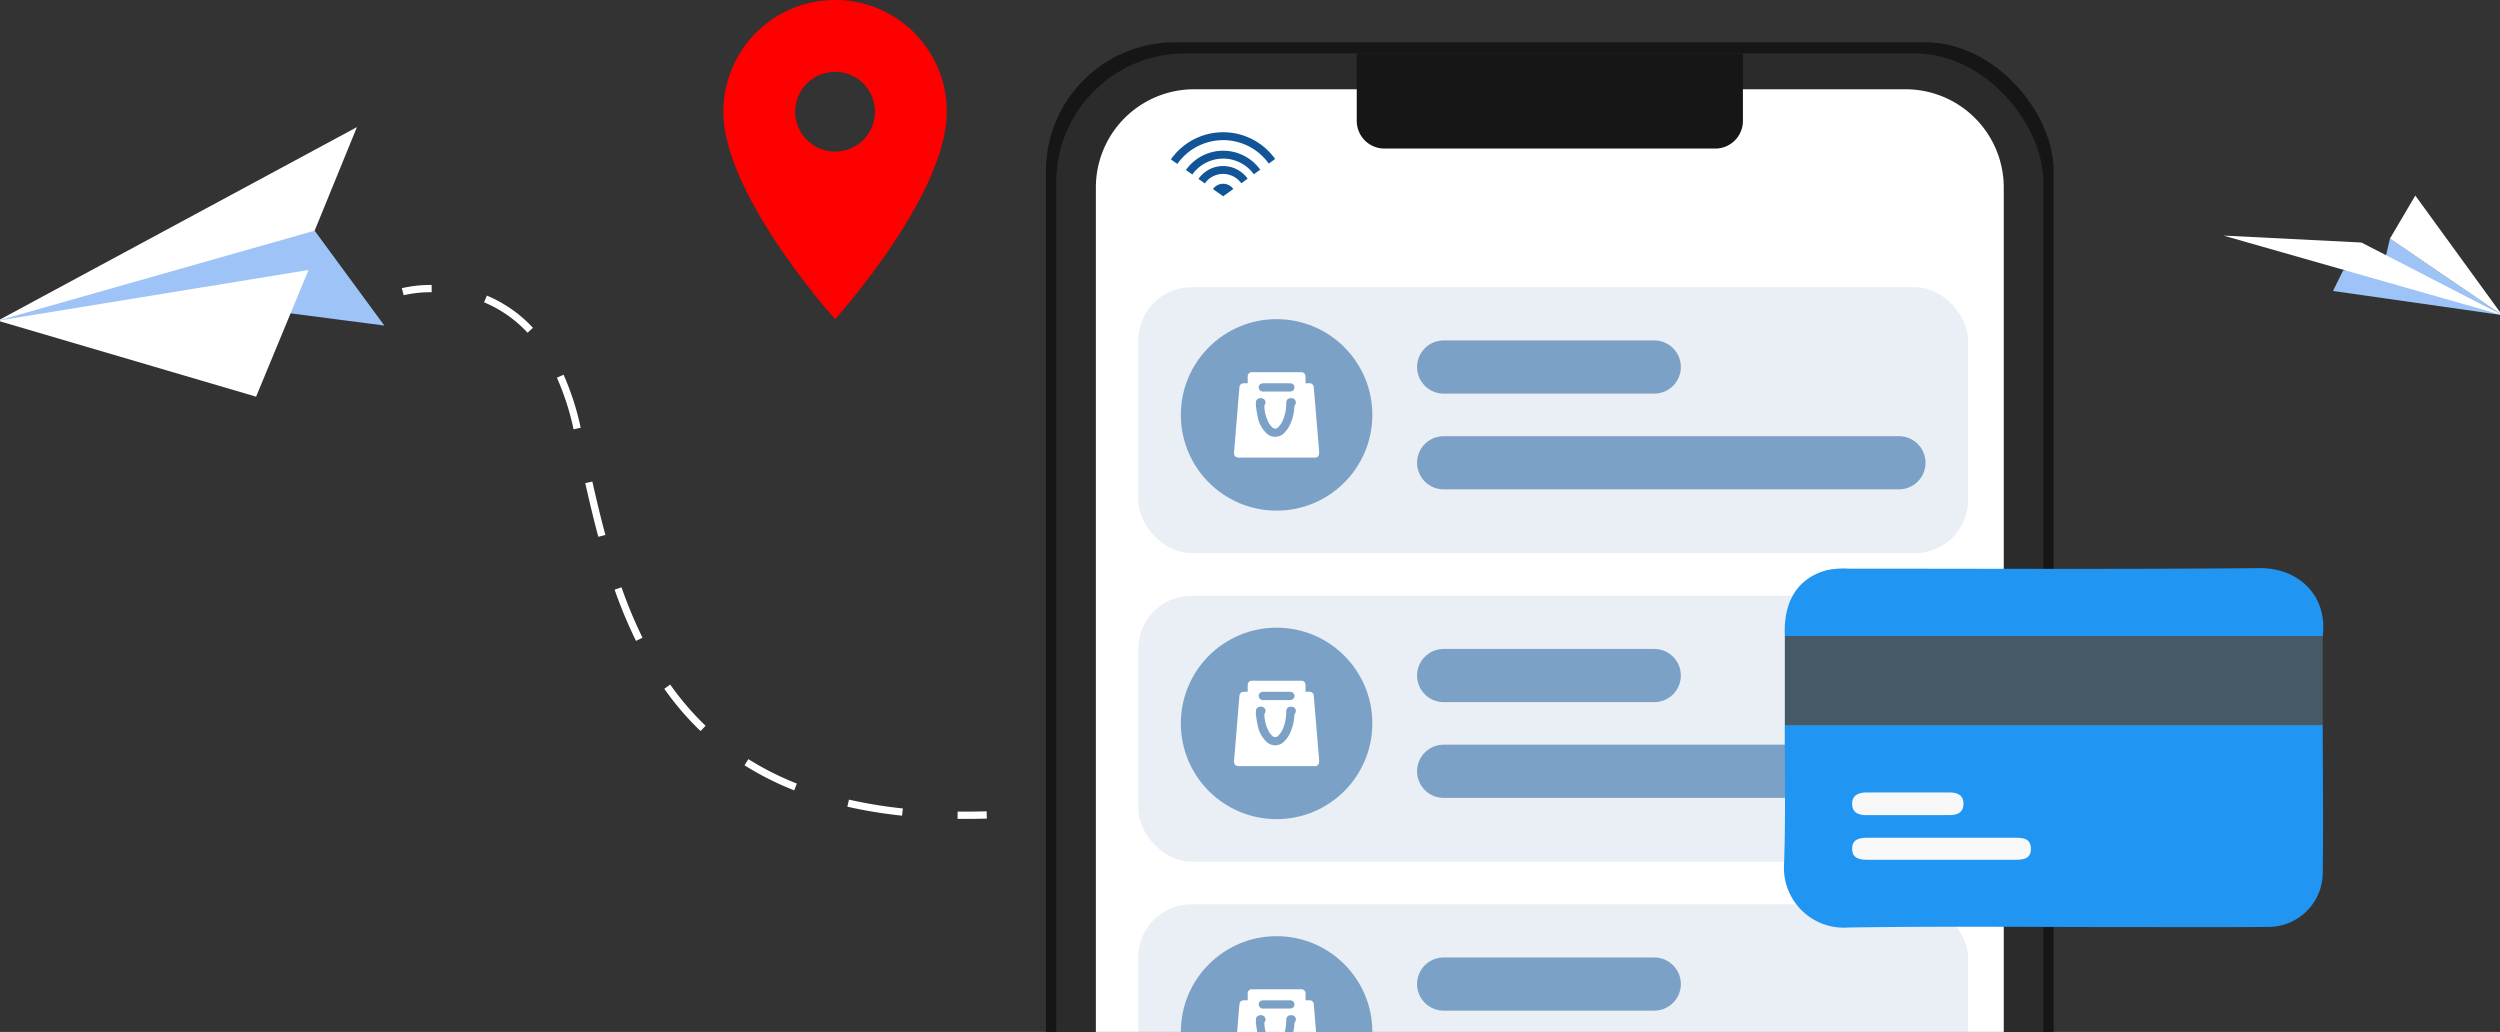 <svg xmlns="http://www.w3.org/2000/svg" xmlns:xlink="http://www.w3.org/1999/xlink" width="235" height="97" viewBox="0 0 235 97">
  <rect x="0" y="0" width="235" height="97" fill="#333333" stroke="none"/>
  <defs>
    <clipPath id="clip-path">
      <rect id="Rectangle_657" data-name="Rectangle 657" width="235" height="97" transform="translate(162 23)" fill="#fff"/>
    </clipPath>
  </defs>
  <g id="Mask_Group_2" data-name="Mask Group 2" transform="translate(-162 -23)" clip-path="url(#clip-path)">
    <g id="Group_345" data-name="Group 345">
      <g id="Group_344" data-name="Group 344">
        <g id="Group_89" data-name="Group 89" transform="translate(-546 609.613)">
          <rect id="Rectangle_58" data-name="Rectangle 58" width="94.73" height="178.324" rx="12.116" transform="translate(806.317 -582.64)" fill="#161616"/>
          <rect id="Rectangle_75" data-name="Rectangle 75" width="92.789" height="176.233" rx="12.116" transform="translate(807.288 -581.595)" fill="#606060" opacity="0.3"/>
          <g id="Group_68" data-name="Group 68" transform="translate(-2825.48 -1233.906)">
            <path id="Path_195" data-name="Path 195" d="M3721.833,664.925V814.737a9.233,9.233,0,0,1-9.172,9.239h-67a9.232,9.232,0,0,1-9.17-9.239V664.925a9.233,9.233,0,0,1,9.17-9.24h67A9.234,9.234,0,0,1,3721.833,664.925Z" fill="#fff"/>
          </g>
          <path id="Rectangle_59" data-name="Rectangle 59" d="M0,0H36.3a0,0,0,0,1,0,0V6.346a2.6,2.6,0,0,1-2.6,2.6H2.6A2.6,2.6,0,0,1,0,6.346V0A0,0,0,0,1,0,0Z" transform="translate(835.535 -581.595)" fill="#161616"/>
          <g id="Group_85" data-name="Group 85" transform="translate(-2825.48 -1233.906)">
            <path id="Path_215" data-name="Path 215" d="M3649.413,665.057l-.955.685-.96-.678a1.176,1.176,0,0,1,1.915-.007Z" fill="#115598"/>
            <g id="Group_82" data-name="Group 82">
              <path id="Path_216" data-name="Path 216" d="M3648.458,662.9a2.834,2.834,0,0,0-2.322,1.208l.6.425a2.1,2.1,0,0,1,3.424-.013l.6-.433A2.841,2.841,0,0,0,3648.458,662.9Z" fill="#115598"/>
            </g>
            <g id="Group_83" data-name="Group 83">
              <path id="Path_217" data-name="Path 217" d="M3648.458,659.723a6,6,0,0,0-4.915,2.554l.607.425a5.269,5.269,0,0,1,8.594-.032l.6-.433A6,6,0,0,0,3648.458,659.723Z" fill="#115598"/>
            </g>
            <g id="Group_84" data-name="Group 84">
              <path id="Path_218" data-name="Path 218" d="M3648.458,661.461a4.293,4.293,0,0,0-3.5,1.81l.6.425a3.563,3.563,0,0,1,5.783-.023l.6-.43A4.291,4.291,0,0,0,3648.458,661.461Z" fill="#115598"/>
            </g>
          </g>
        </g>
        <g id="Group_99" data-name="Group 99" transform="translate(-30 58)">
          <rect id="Rectangle_76" data-name="Rectangle 76" width="78" height="25" rx="5" transform="translate(299 50)" fill="#115598" opacity="0.09"/>
          <g id="Group_96" data-name="Group 96" transform="translate(2.38 3.38)">
            <circle id="Ellipse_13" data-name="Ellipse 13" cx="9" cy="9" r="9" transform="translate(300.62 49.62)" fill="#115598" opacity="0.5"/>
            <g id="Group_94" data-name="Group 94" transform="translate(305.618 54.606)">
              <path id="Path_225" data-name="Path 225" d="M696.967,555.569c0-.229,0-.423,0-.618a.385.385,0,0,1,.421-.42q2.3,0,4.594,0a.391.391,0,0,1,.419.426c.005.194,0,.387,0,.611.127,0,.239,0,.352,0a.389.389,0,0,1,.425.4q.251,3,.5,5.995a.906.906,0,0,1-.039.39.37.37,0,0,1-.392.205c-.717,0-1.434,0-2.151,0h-4.9c-.4,0-.542-.168-.508-.565.106-1.235.205-2.471.307-3.706.063-.769.124-1.538.191-2.307.025-.286.163-.4.454-.41C696.74,555.567,696.842,555.569,696.967,555.569Zm.776,1.992-.028,0c.062.389.1.784.19,1.167a2.868,2.868,0,0,0,.807,1.523,1.168,1.168,0,0,0,1.674,0,2.788,2.788,0,0,0,.489-.651,4.438,4.438,0,0,0,.477-1.8.474.474,0,0,1,.064-.2.394.394,0,0,0-.343-.627c-.329-.006-.479.139-.486.47a4.01,4.01,0,0,1-.331,1.65,2.378,2.378,0,0,1-.408.595.377.377,0,0,1-.583.01,1.72,1.72,0,0,1-.333-.427,3.62,3.62,0,0,1-.4-1.54.279.279,0,0,1,.036-.135.4.4,0,0,0-.024-.489.515.515,0,0,0-.542-.106.378.378,0,0,0-.263.394C697.744,557.451,697.744,557.506,697.744,557.56Zm1.929-1.213c.413,0,.825,0,1.238,0,.279,0,.449-.151.45-.389s-.162-.386-.449-.387q-1.229,0-2.457,0c-.282,0-.453.15-.453.386a.4.4,0,0,0,.452.39C698.86,556.348,699.266,556.347,699.673,556.347Z" transform="translate(-695.68 -554.529)" fill="#fff"/>
            </g>
          </g>
          <line id="Line_6" data-name="Line 6" x2="19.796" transform="translate(327.704 57.5)" fill="none" stroke="#115598" stroke-linecap="round" stroke-width="5" opacity="0.5"/>
          <line id="Line_7" data-name="Line 7" x2="42.796" transform="translate(327.704 66.5)" fill="none" stroke="#115598" stroke-linecap="round" stroke-width="5"/>
        </g>
        <g id="Group_97" data-name="Group 97" transform="translate(-30)">
          <rect id="Rectangle_76-2" data-name="Rectangle 76" width="78" height="25" rx="5" transform="translate(299 50)" fill="#115598" opacity="0.09"/>
          <g id="Group_96-2" data-name="Group 96" transform="translate(2.38 3.38)">
            <circle id="Ellipse_13-2" data-name="Ellipse 13" cx="9" cy="9" r="9" transform="translate(300.62 49.62)" fill="#115598" opacity="0.5"/>
            <g id="Group_94-2" data-name="Group 94" transform="translate(305.618 54.606)">
              <path id="Path_225-2" data-name="Path 225" d="M696.967,555.569c0-.229,0-.423,0-.618a.385.385,0,0,1,.421-.42q2.3,0,4.594,0a.391.391,0,0,1,.419.426c.005.194,0,.387,0,.611.127,0,.239,0,.352,0a.389.389,0,0,1,.425.4q.251,3,.5,5.995a.906.906,0,0,1-.039.39.37.37,0,0,1-.392.205c-.717,0-1.434,0-2.151,0h-4.9c-.4,0-.542-.168-.508-.565.106-1.235.205-2.471.307-3.706.063-.769.124-1.538.191-2.307.025-.286.163-.4.454-.41C696.74,555.567,696.842,555.569,696.967,555.569Zm.776,1.992-.028,0c.062.389.1.784.19,1.167a2.868,2.868,0,0,0,.807,1.523,1.168,1.168,0,0,0,1.674,0,2.788,2.788,0,0,0,.489-.651,4.438,4.438,0,0,0,.477-1.8.474.474,0,0,1,.064-.2.394.394,0,0,0-.343-.627c-.329-.006-.479.139-.486.47a4.01,4.01,0,0,1-.331,1.65,2.378,2.378,0,0,1-.408.595.377.377,0,0,1-.583.01,1.72,1.72,0,0,1-.333-.427,3.62,3.62,0,0,1-.4-1.54.279.279,0,0,1,.036-.135.4.4,0,0,0-.024-.489.515.515,0,0,0-.542-.106.378.378,0,0,0-.263.394C697.744,557.451,697.744,557.506,697.744,557.56Zm1.929-1.213c.413,0,.825,0,1.238,0,.279,0,.449-.151.45-.389s-.162-.386-.449-.387q-1.229,0-2.457,0c-.282,0-.453.15-.453.386a.4.4,0,0,0,.452.39C698.86,556.348,699.266,556.347,699.673,556.347Z" transform="translate(-695.68 -554.529)" fill="#fff"/>
            </g>
          </g>
          <line id="Line_6-2" data-name="Line 6" x2="19.796" transform="translate(327.704 57.5)" fill="none" stroke="#115598" stroke-linecap="round" stroke-width="5" opacity="0.5"/>
          <line id="Line_7-2" data-name="Line 7" x2="42.796" transform="translate(327.704 66.5)" fill="none" stroke="#115598" stroke-linecap="round" stroke-width="5" opacity="0.5"/>
        </g>
        <g id="Group_98" data-name="Group 98" transform="translate(-30 29)">
          <rect id="Rectangle_76-3" data-name="Rectangle 76" width="78" height="25" rx="5" transform="translate(299 50)" fill="#115598" opacity="0.09"/>
          <g id="Group_96-3" data-name="Group 96" transform="translate(2.38 3.38)">
            <circle id="Ellipse_13-3" data-name="Ellipse 13" cx="9" cy="9" r="9" transform="translate(300.62 49.62)" fill="#115598" opacity="0.5"/>
            <g id="Group_94-3" data-name="Group 94" transform="translate(305.618 54.606)">
              <path id="Path_225-3" data-name="Path 225" d="M696.967,555.569c0-.229,0-.423,0-.618a.385.385,0,0,1,.421-.42q2.3,0,4.594,0a.391.391,0,0,1,.419.426c.005.194,0,.387,0,.611.127,0,.239,0,.352,0a.389.389,0,0,1,.425.4q.251,3,.5,5.995a.906.906,0,0,1-.039.39.37.37,0,0,1-.392.205c-.717,0-1.434,0-2.151,0h-4.9c-.4,0-.542-.168-.508-.565.106-1.235.205-2.471.307-3.706.063-.769.124-1.538.191-2.307.025-.286.163-.4.454-.41C696.74,555.567,696.842,555.569,696.967,555.569Zm.776,1.992-.028,0c.062.389.1.784.19,1.167a2.868,2.868,0,0,0,.807,1.523,1.168,1.168,0,0,0,1.674,0,2.788,2.788,0,0,0,.489-.651,4.438,4.438,0,0,0,.477-1.8.474.474,0,0,1,.064-.2.394.394,0,0,0-.343-.627c-.329-.006-.479.139-.486.47a4.01,4.01,0,0,1-.331,1.65,2.378,2.378,0,0,1-.408.595.377.377,0,0,1-.583.01,1.72,1.72,0,0,1-.333-.427,3.62,3.62,0,0,1-.4-1.54.279.279,0,0,1,.036-.135.4.4,0,0,0-.024-.489.515.515,0,0,0-.542-.106.378.378,0,0,0-.263.394C697.744,557.451,697.744,557.506,697.744,557.56Zm1.929-1.213c.413,0,.825,0,1.238,0,.279,0,.449-.151.45-.389s-.162-.386-.449-.387q-1.229,0-2.457,0c-.282,0-.453.15-.453.386a.4.4,0,0,0,.452.39C698.86,556.348,699.266,556.347,699.673,556.347Z" transform="translate(-695.68 -554.529)" fill="#fff"/>
            </g>
          </g>
          <line id="Line_6-3" data-name="Line 6" x2="19.796" transform="translate(327.704 57.5)" fill="none" stroke="#115598" stroke-linecap="round" stroke-width="5" opacity="0.5"/>
          <line id="Line_7-3" data-name="Line 7" x2="42.796" transform="translate(327.704 66.5)" fill="none" stroke="#115598" stroke-linecap="round" stroke-width="5" opacity="0.5"/>
        </g>
      </g>
      <g id="Group_60" data-name="Group 60" transform="translate(161.792 53.145) rotate(-41)">
        <g id="Group_58" data-name="Group 58" transform="translate(24.436 22.609)">
          <g id="Group_55" data-name="Group 55" transform="translate(5.931)">
            <path id="Path_164" data-name="Path 164" d="M599.446,454.321a11.584,11.584,0,0,0-2.171-1.515l.3-.614a12.135,12.135,0,0,1,2.315,1.611Z" transform="translate(-597.275 -452.192)" fill="#fff"/>
          </g>
          <g id="Group_56" data-name="Group 56" transform="translate(0 5.765)">
            <path id="Path_165" data-name="Path 165" d="M598.6,522.346a43.879,43.879,0,0,1-3.329-4.013l.553-.4a43.208,43.208,0,0,0,3.278,3.951Zm-6.091-8.448a28.411,28.411,0,0,1-1.981-4.843l.655-.2a27.814,27.814,0,0,0,1.933,4.726Zm-2.986-9.983c-.074-.8-.111-1.615-.111-2.429a28,28,0,0,1,.143-2.806l.681.069c-.092.919-.139,1.84-.139,2.737,0,.793.036,1.589.108,2.367Zm1.641-10.2-.662-.175a44.275,44.275,0,0,1,1.641-4.951l.637.251A43.47,43.47,0,0,0,591.16,493.716Zm3.7-9.584-.615-.3c.665-1.366,1.423-2.832,2.383-4.614l.6.325C596.279,481.317,595.526,482.774,594.865,484.132ZM599.721,475l-.6-.321.02-.035a24.565,24.565,0,0,0,1.982-4.657l.656.2a25.188,25.188,0,0,1-2.038,4.789Zm2.094-10.008a11.751,11.751,0,0,0-1.211-4.845l.614-.3a12.456,12.456,0,0,1,1.282,5.126Z" transform="translate(-589.409 -459.838)" fill="#fff"/>
          </g>
          <g id="Group_57" data-name="Group 57" transform="translate(12.929 71.407)">
            <path id="Path_166" data-name="Path 166" d="M608.65,549.2c-.722-.591-1.426-1.193-2.094-1.788l.456-.511c.66.589,1.357,1.184,2.072,1.77Z" transform="translate(-606.556 -546.898)" fill="#fff"/>
          </g>
        </g>
        <g id="Group_59" data-name="Group 59" transform="translate(0 0)">
          <path id="Path_167" data-name="Path 167" d="M585.029,435.359l-.906,11.028-6.405-7.214L557,422.206l17.667,5.566s8.7,4.225,9.1,4.783A22.772,22.772,0,0,1,585.029,435.359Z" transform="translate(-557 -422.206)" fill="#9ec3f6"/>
          <path id="Path_168" data-name="Path 168" d="M594.417,430.621,557,422.206l28.029,13.154Z" transform="translate(-557 -422.206)" fill="#fff"/>
          <path id="Path_169" data-name="Path 169" d="M570.639,443.526l11.533-5.754L557,422.206Z" transform="translate(-557 -422.206)" fill="#fff"/>
        </g>
      </g>
      <g id="Group_95" data-name="Group 95" transform="translate(-1704.572 -342.339)">
        <path id="Path_226" data-name="Path 226" d="M2084.909,491.763c.007,4.677.065,9.355,0,14.031a5.116,5.116,0,0,1-5.168,4.94c-4.481.041-8.962.015-13.443.015-8.666,0-17.333-.093-26,.042a5.626,5.626,0,0,1-6.024-5.987c.158-4.342.058-8.694.068-13.042.48-.485,1.1-.369,1.681-.369q10.072-.014,20.143-.006,13.478,0,26.957.006C2083.739,491.4,2084.4,491.256,2084.909,491.763Z" transform="translate(0 -58.265)" fill="#2195f2"/>
        <path id="Path_227" data-name="Path 227" d="M2085.2,458.14h-50.56q0-4.188,0-8.377a1.827,1.827,0,0,1,1.317-.3q23.962-.011,47.926,0a1.827,1.827,0,0,1,1.317.3Q2085.2,453.951,2085.2,458.14Z" transform="translate(-0.293 -24.641)" fill="#455a64"/>
        <path id="Path_228" data-name="Path 228" d="M2085.149,425.121H2034.59c-.163-3.253,1.217-5.433,3.9-6.175a7.6,7.6,0,0,1,2.061-.155c12.882,0,25.764.071,38.646-.048C2082.984,418.709,2085.625,421.441,2085.149,425.121Z" transform="translate(-0.241)" fill="#2195f2"/>
        <path id="Path_229" data-name="Path 229" d="M2074.993,548.932c-2.3,0-4.607-.008-6.911,0-.761,0-1.466-.119-1.458-1.046s.725-1.027,1.479-1.025q6.961.013,13.921,0c.717,0,1.375.1,1.4.995.023.957-.652,1.078-1.416,1.075C2079.666,548.926,2077.33,548.932,2074.993,548.932Z" transform="translate(-25.948 -102.774)" fill="#f9f9f9"/>
        <path id="Path_230" data-name="Path 230" d="M2071.917,527.463c-1.317,0-2.634-.01-3.951,0-.756.008-1.357-.233-1.361-1.064s.632-1.07,1.365-1.07c2.6,0,5.2-.007,7.8,0,.736,0,1.336.257,1.3,1.123-.032.8-.6,1.01-1.306,1.006C2074.485,527.458,2073.2,527.463,2071.917,527.463Z" transform="translate(-25.933 -85.5)" fill="#f8f8f9"/>
      </g>
      <g id="Group_107" data-name="Group 107" transform="translate(371 41.377)">
        <g id="Group_106" data-name="Group 106">
          <path id="Path_236" data-name="Path 236" d="M431.747,322.983l15.907,2.269-10.556-7.2-.537,2.307-3.868.7Z" transform="translate(-421.443 -314.007)" fill="#9ec3f6"/>
          <path id="Path_237" data-name="Path 237" d="M457.959,322.518l-13.237-6.825-12.974-.653Z" transform="translate(-431.747 -311.273)" fill="#fff"/>
          <path id="Path_238" data-name="Path 238" d="M431.747,278.863l10.556,7.2-8.172-11.245Z" transform="translate(-416.092 -274.813)" fill="#fff"/>
        </g>
      </g>
      <path id="Icon_material-location-on" data-name="Icon material-location-on" d="M18,3A10.492,10.492,0,0,0,7.5,13.5C7.5,21.375,18,33,18,33S28.5,21.375,28.5,13.5A10.492,10.492,0,0,0,18,3Zm0,14.25a3.75,3.75,0,1,1,3.75-3.75A3.751,3.751,0,0,1,18,17.25Z" transform="translate(222.5 20)" fill="red"/>
    </g>
  </g>
</svg>
